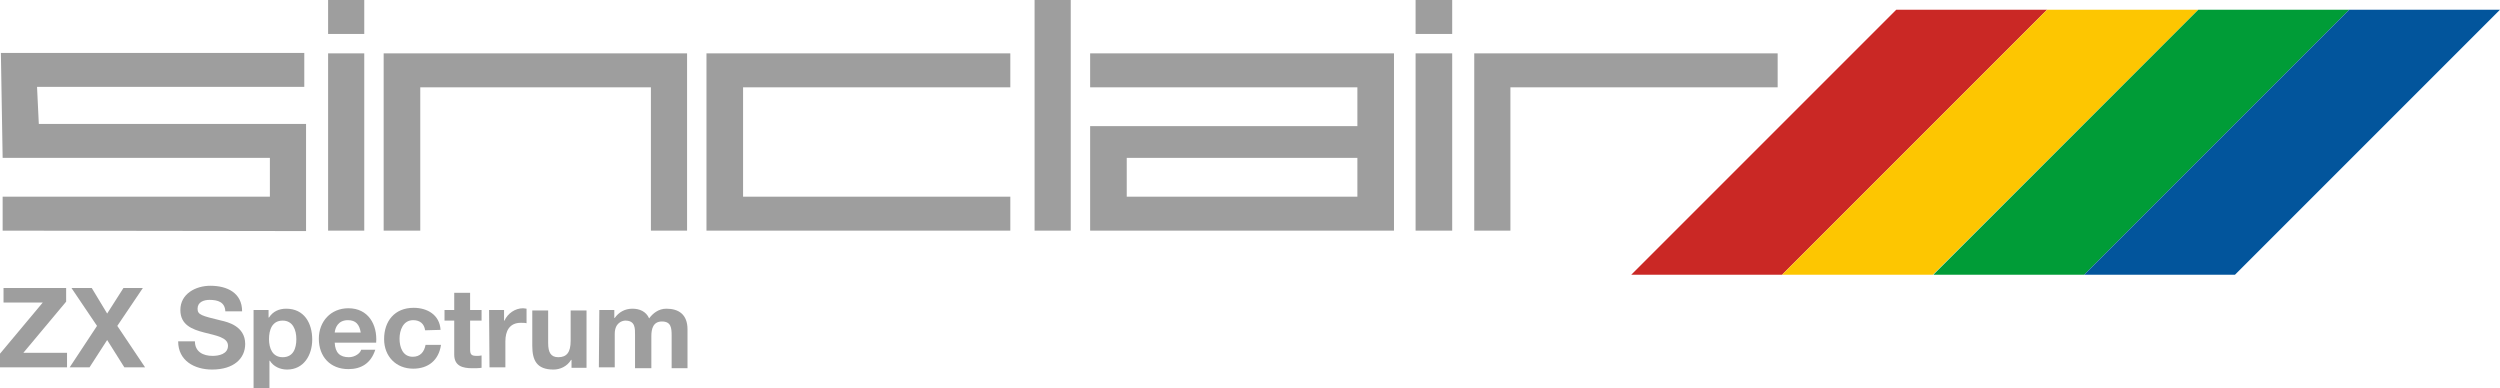 <?xml version="1.0" encoding="utf-8"?>
<!-- Generator: Adobe Illustrator 18.0.0, SVG Export Plug-In . SVG Version: 6.00 Build 0)  -->
<!DOCTYPE svg PUBLIC "-//W3C//DTD SVG 1.1//EN" "http://www.w3.org/Graphics/SVG/1.1/DTD/svg11.dtd">
<svg version="1.1"
	 id="Ebene_1" xmlns:odm="http://product.corel.com/CGS/11/cddns/" xmlns:corel-charset="http://product.corel.com/CGS/11/cddns/"
	 xmlns="http://www.w3.org/2000/svg" xmlns:xlink="http://www.w3.org/1999/xlink" x="0px" y="0px" viewBox="0 0 566.9 88"
	 enable-background="new 0 0 566.9 88" xml:space="preserve">
<g>
	<path fill="#9e9e9e" d="M0.6,52.3v-7.7h60.6v-8.8H0.6L0.2,12H69v7.7H8.4l0.4,8.4h60.6v24.3L0.6,52.3L0.6,52.3z"/>
	<path fill="#9e9e9e" d="M74.4,52.3V12.1h8.2v40.2H74.4L74.4,52.3z"/>
	<path fill="#9e9e9e" d="M87,52.3V12.1h68.8v40.2h-8.2V19.8H95.3v32.5L87,52.3L87,52.3L87,52.3z"/>
	<path fill="#9e9e9e" d="M160.2,52.3V12.1h68.9v7.7h-60.6v24.8h60.6v7.7L160.2,52.3L160.2,52.3z"/>
	<path fill="#9e9e9e" d="M234.6,52.3V0h8.2v52.3L234.6,52.3L234.6,52.3z"/>
	<path fill="#9e9e9e" d="M321,52.3V12.1h8.3v40.2H321L321,52.3z"/>
	<path fill="#9e9e9e" d="M334.3,52.3V12.1h68.8v7.7h-60.6v32.5L334.3,52.3L334.3,52.3L334.3,52.3z"/>
	<path fill="#9e9e9e" d="M247.2,12.1v7.7h60.6v8.8h-60.6v23.7h68.9V12.1H247.2z M307.8,44.6h-52.3v-8.8h52.3V44.6z"/>
	<path fill="#9e9e9e" d="M74.4,7.7V0h8.2v7.7H74.4L74.4,7.7z"/>
	<path fill="#9e9e9e" d="M321,7.7V0h8.3v7.7H321L321,7.7z"/>
	<g>
		<path fill="#9e9e9e" d="M0,80.2l9.7-11.6H0.8v-3.3H15v3.1L5.3,80h9.9v3.3H0V80.2L0,80.2z"/>
		<path fill="#9e9e9e" d="M22,73.9l-5.8-8.6h4.6l3.5,5.8l3.7-5.8h4.4l-5.8,8.6l6.3,9.4h-4.7l-3.9-6.2l-4,6.2h-4.5L22,73.9z"/>
		<path fill="#9e9e9e" d="M44.2,77.4c0,2.4,1.9,3.3,4,3.3c1.4,0,3.5-0.4,3.5-2.3c0-1.9-2.7-2.3-5.4-3c-2.7-0.7-5.4-1.7-5.4-5.1
			c0-3.7,3.5-5.5,6.8-5.5c3.8,0,7.2,1.6,7.2,5.8h-3.8C51,68.5,49.4,68,47.5,68c-1.3,0-2.7,0.5-2.7,2c0,1.4,0.9,1.6,5.4,2.7
			c1.3,0.3,5.4,1.2,5.4,5.3c0,3.3-2.6,5.8-7.5,5.8c-4,0-7.7-2-7.7-6.4L44.2,77.4L44.2,77.4z"/>
		<path fill="#9e9e9e" d="M57.5,70.3h3.4V72H61c0.9-1.4,2.3-2,3.9-2c4.1,0,5.9,3.3,5.9,7c0,3.5-1.9,6.8-5.7,6.8
			c-1.6,0-3.1-0.7-3.9-2h-0.1V88h-3.6L57.5,70.3L57.5,70.3z M67.2,76.9c0-2.1-0.8-4.2-3.1-4.2c-2.4,0-3.1,2.1-3.1,4.2
			c0,2.1,0.8,4.1,3.1,4.1C66.5,81,67.2,79,67.2,76.9z"/>
		<path fill="#9e9e9e" d="M75.9,77.7C76,80,77.1,81,79.1,81c1.4,0,2.6-0.9,2.8-1.7h3.2c-1,3.1-3.2,4.4-6.1,4.4
			c-4.1,0-6.7-2.8-6.7-6.9c0-3.9,2.7-6.9,6.7-6.9c4.5,0,6.6,3.7,6.3,7.8L75.9,77.7L75.9,77.7z M81.8,75.4c-0.3-1.8-1.1-2.8-2.9-2.8
			c-2.3,0-2.9,1.8-3,2.8H81.8z"/>
		<path fill="#9e9e9e" d="M96.4,74.9c-0.2-1.5-1.2-2.3-2.7-2.3c-2.3,0-3.1,2.3-3.1,4.2c0,1.9,0.7,4.1,3,4.1c1.7,0,2.6-1.1,2.9-2.7
			h3.5c-0.5,3.5-2.9,5.4-6.3,5.4c-3.9,0-6.6-2.8-6.6-6.7c0-4.1,2.4-7.1,6.7-7.1c3.1,0,5.9,1.6,6.1,5L96.4,74.9L96.4,74.9z"/>
		<path fill="#9e9e9e" d="M106.6,70.3h2.6v2.4h-2.6v6.5c0,1.2,0.3,1.5,1.5,1.5c0.4,0,0.7,0,1.1-0.1v2.8c-0.6,0.1-1.4,0.1-2.1,0.1
			c-2.2,0-4.1-0.5-4.1-3.1v-7.7h-2.2v-2.4h2.2v-3.9h3.6V70.3L106.6,70.3z"/>
		<path fill="#9e9e9e" d="M110.9,70.3h3.4v2.4h0.1c0.7-1.6,2.4-2.8,4.2-2.8c0.3,0,0.6,0.1,0.8,0.1v3.3c-0.3-0.1-0.9-0.1-1.3-0.1
			c-2.6,0-3.5,1.9-3.5,4.2v5.9h-3.6L110.9,70.3L110.9,70.3z"/>
		<path fill="#9e9e9e" d="M133,83.4h-3.4v-1.8h-0.1c-0.9,1.5-2.5,2.2-4,2.2c-3.8,0-4.8-2.1-4.8-5.4v-8h3.6v7.4
			c0,2.1,0.6,3.2,2.3,3.2c1.9,0,2.8-1.1,2.8-3.7v-6.9h3.6L133,83.4L133,83.4z"/>
		<path fill="#9e9e9e" d="M135.9,70.3h3.4v1.8h0.1c0.9-1.3,2.3-2.1,4-2.1c1.6,0,3.1,0.6,3.8,2.2c0.8-1.1,2.1-2.2,3.9-2.2
			c2.8,0,4.8,1.3,4.8,4.7v8.8h-3.6v-7.4c0-1.7-0.1-3.2-2.2-3.2c-2,0-2.4,1.7-2.4,3.3v7.3H144V76c0-1.5,0.1-3.3-2.2-3.3
			c-0.7,0-2.4,0.5-2.4,3v7.6h-3.6L135.9,70.3L135.9,70.3z"/>
	</g>
	<g>
		<polygon fill="#CA2825" points="430,2.2 369.9,62.3 404.1,62.3 464.2,2.2 		"/>
		<polygon fill="#FDC601" points="464.2,2.2 404.1,62.3 438.3,62.3 498.5,2.2 		"/>
		<polygon fill="#009C37" points="498.5,2.2 438.4,62.3 472.6,62.3 532.7,2.2 		"/>
		<polygon fill="#02559C" points="532.7,2.2 472.6,62.3 506.8,62.3 566.9,2.2 		"/>
	</g>
</g>
</svg>
